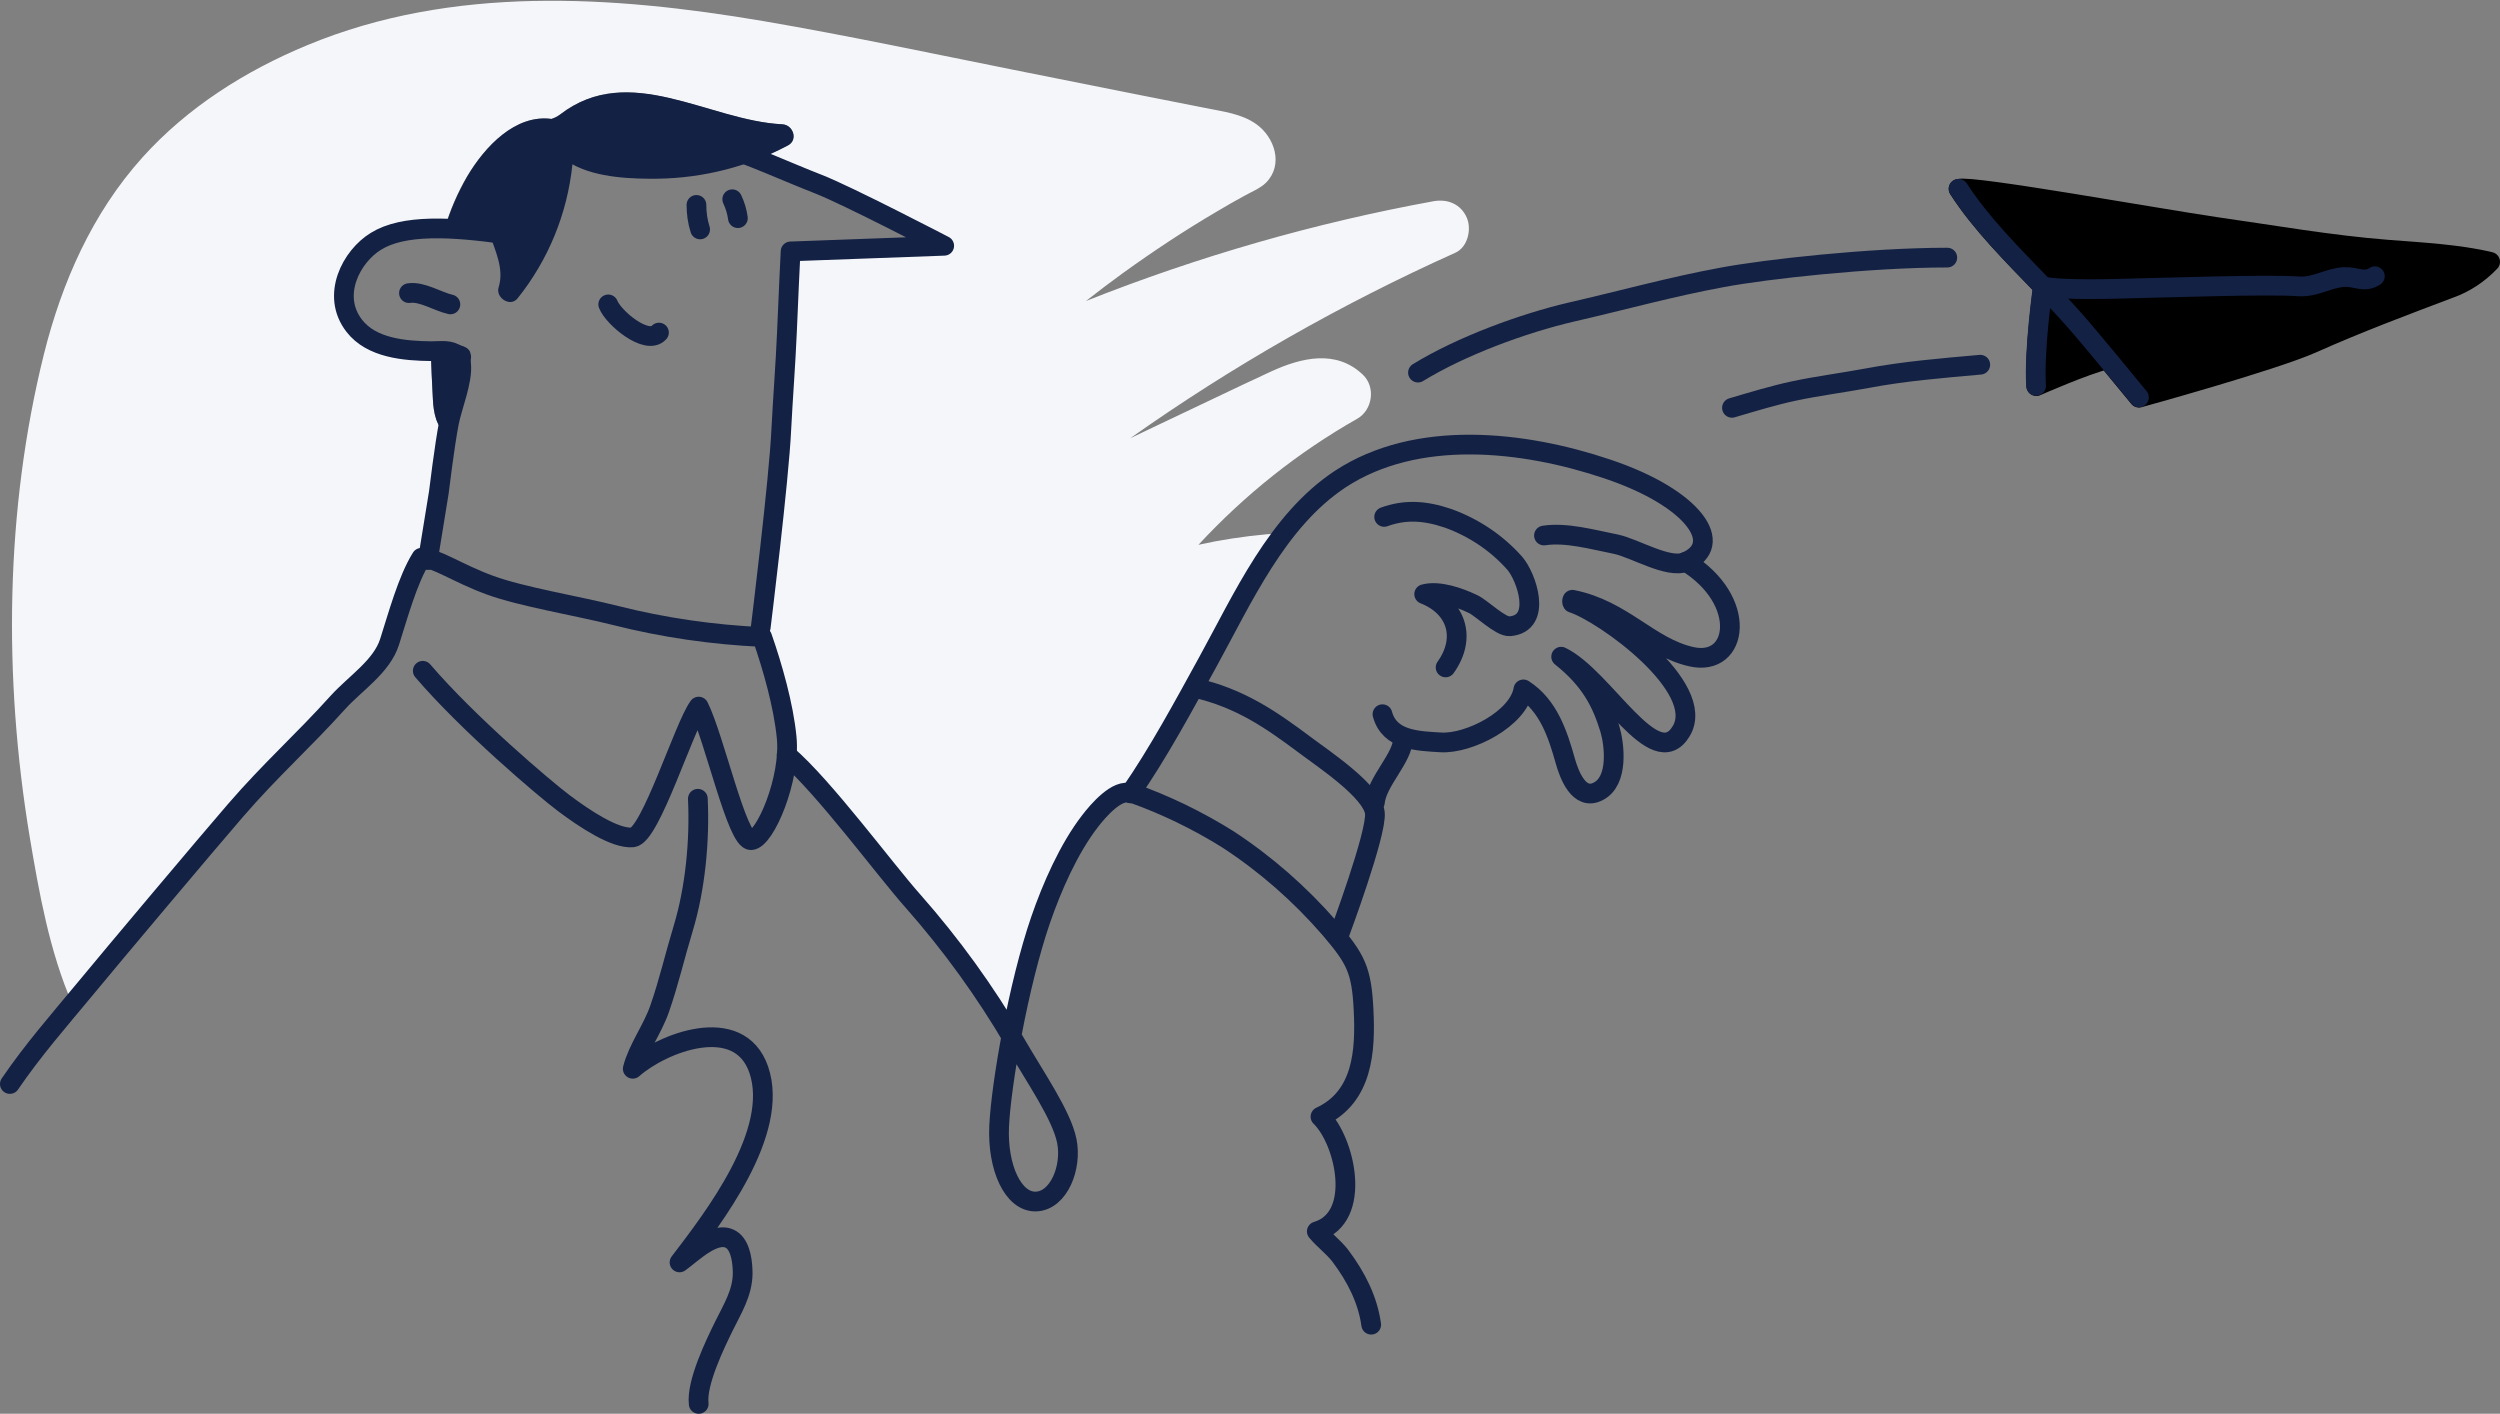 <?xml version="1.0" encoding="utf-8"?>
<!-- Generator: Adobe Illustrator 24.1.3, SVG Export Plug-In . SVG Version: 6.00 Build 0)  -->
<svg version="1.1" id="Layer_1" xmlns="http://www.w3.org/2000/svg" xmlns:xlink="http://www.w3.org/1999/xlink" x="0px" y="0px"
	 viewBox="0 0 887 501.6" style="enable-background:new 0 0 887 501.6;" xml:space="preserve">
<rect x="0" y="0" width="887" height="501.6" fill="#808080" stroke="none"/>
<style type="text/css">
	.st0{fill:#F4F6F9;}
	.st1{fill:none;stroke:#132144;stroke-width:7;stroke-linecap:round;stroke-linejoin:round;}
	.st2{fill:#132144;}
	.st3{fill:@@vars.style.color;stroke:@@vars.style.color;stroke-width:7;stroke-linecap:round;stroke-linejoin:round;}
</style>
<path id="BG" class="st0" d="M25.7,356.3l4.3-5.1c9.3-11.3,44.4-53,53.5-63.5c12.7-14.7,23.8-24.4,36.5-38.5
	c6.1-6.7,15.4-12.6,18.2-21.3c2.9-9,6.4-22.1,11.3-29.9c0.8,0,1.6,0.1,2.4,0.3l3.8-23.6c0,0,1.6-12.6,3-21.3l0,0
	c-3.9-1.1-4.9-7.4-5.1-11.6c-0.3-5.7-0.6-11.4-0.7-17.1c-9.5-0.1-21.1-1.2-27.2-9c-8.4-10.8-1-24.7,7.7-30
	c5.8-3.6,14.1-4.7,24.3-4.5l0,0c1.9-6.5,4.6-12.8,8-18.6c6.4-10.7,17.2-22.1,29.9-20.4c1.1-0.3,2.1-0.9,3.1-1.6
	c24.6-18.9,52.6,2.3,78.8,3.5c3.8,0.2,5.7,5.5,2,7.4c-3.6,1.9-7.4,3.6-11.2,5.1c7.4,3,14.7,6.2,21.8,8.9c10.3,4,44.7,21.9,44.7,21.9
	l-54.5,2c0,0-1,20.6-1.3,28.7c-0.5,11.7-1.4,22.8-2,34.5c-0.8,17.8-7.4,70.2-7.4,70.2l-0.1,3.4h0.6c3.7,10.6,7.6,24.3,8.7,35.6
	c0.2,2,0.2,4.1,0.1,6.1c13.4,11.5,34.8,40.8,44.8,51.9c13.1,14.8,24.8,30.9,34.9,47.9c2.6-14,6.2-29.3,10.3-41.3
	c4-11.6,10-25.3,17.5-35c2.2-2.9,9.2-8.2,14.5-9.8v-0.1c9.9-14.3,19-31.2,27.3-46.3c8.3-14.9,16.3-32,27.3-46.1
	c-8.2,0.5-16.4,1.5-24.5,3c-1.9,0.4-3.8,0.8-5.8,1.2c16.4-17.7,35.3-32.8,56.3-44.7c5.5-3.1,6.7-11.3,2-15.7c-9.5-9-21.8-6-32.5-1.1
	c-13,6-25.9,12.3-38.9,18.4l-11.1,5.3c36.2-25.6,74.8-47.6,115.3-65.8c4.5-2,5.9-8.4,4.1-12.5c-2.1-4.8-6.8-6.7-11.8-5.8
	c-42.2,7.7-83.5,19.6-123.3,35.4c4.3-3.4,8.7-6.7,13.1-9.9c10.8-7.8,22-15.2,33.6-22c3-1.8,6-3.5,9.1-5.2c2.6-1.5,6-2.8,8.1-4.9
	c6.3-6.4,3-16.1-3.4-20.7c-5.3-3.8-11.9-4.5-18.2-5.8l-23.3-4.6l-44.6-8.9c-29.5-5.9-59-12.2-88.8-17.3
	c-53.7-9.1-110.4-12.8-161.8,8.5c-22,9.1-42.6,22.1-58.6,39.9c-17.7,19.7-28.5,44.1-34.9,69.7C1.8,181,1.2,240.4,10.5,296.7
	C13.8,316.3,17.5,337.5,25.7,356.3z"/>
<path class="st1" d="M247.6,283.4c0.7,14.9-0.9,31.8-5.2,46c-2.9,9.5-5.1,19.2-8.4,28.6c-2.5,7.2-7.7,14.1-9.5,21.2
	c10.4-9.2,37.7-19.9,44.7,0.3c7.6,22.2-16.2,52.8-28.1,68.4c4.5-3.2,13.3-12.2,18.9-7.7c3,2.5,3.5,8.2,3.5,11.7
	c-0.1,6.9-3.6,12.4-6.6,18.5s-9.9,20.2-9,27.7"/>
<path class="st1" d="M3.5,384.6c8.1-11.9,17.3-22.4,26.5-33.5c9.3-11.3,44.4-53,53.5-63.5c12.7-14.7,23.8-24.4,36.5-38.5
	c6.1-6.7,15.4-12.6,18.2-21.3c2.9-9,6.4-22.1,11.3-29.9c4.6-0.3,12.8,5.5,24.3,9.7s30.8,7.3,44.7,10.8c17,4.3,34.4,6.8,51.9,7.6
	c3.7,10.6,7.6,24.3,8.7,35.6c1.5,14.6-7.6,36.2-12.6,36.5s-13-36.2-18.6-47.4c-5.2,7-17.1,45.8-23.4,46.4s-17.2-6.7-24.4-12.1
	S166,256.7,150,238"/>
<path class="st1" d="M279.1,267.8c13.4,11.5,34.9,40.8,44.9,52c13.5,15.3,25.5,31.9,35.8,49.5c7.5,13,16.8,26.2,18.7,35.5
	s-2.8,21.2-10.9,21.5s-13.8-12-13.1-26.8s6.8-50.1,14.7-73.1c4-11.6,10-25.3,17.5-35c2.9-3.8,9.8-11.8,14.5-9.9"/>
<path class="st1" d="M151.8,198.7l3.9-24c0,0,2-16.6,3.6-24.8c1.2-6,4.9-14.8,4.3-20.6c-0.4-4.4,1.3-2.1-2.5-4
	c-2.4-1.2-5.4-0.7-8-0.7c-9.6-0.1-21.3-1.1-27.4-9c-8.4-10.8-1-24.7,7.7-30c9.7-6,26.3-5.3,47-2.3c2.4-2,3.5-9.2,5.4-12.4
	c2.5-4.3,4.7-7.9,8.3-11.4c7.4-7,14.7-10.1,24.4-11.9c24.5-4.4,49.2,8.9,71.8,17.7c10.3,4,44.7,21.9,44.7,21.9l-54.5,2
	c0,0-1,20.6-1.3,28.7c-0.5,11.7-1.4,22.8-2,34.5c-0.8,17.8-7.3,70.2-7.3,70.2"/>
<path class="st1" d="M215.8,108c1.8,4.7,13.7,14.7,18,10"/>
<path class="st1" d="M247.1,72.7c0,2.9,0.4,5.9,1.3,8.7"/>
<path class="st1" d="M259.8,70.7c1,2.1,1.7,4.4,2,6.7"/>
<path class="st1" d="M145.1,104c4.6-0.7,10.2,3,14.7,4"/>
<path class="st2" d="M161.1,125.4c-2.4-1.2-5.4-0.7-8-0.7h-0.2c0.1,5.7,0.4,11.4,0.7,17.1c0.2,4.2,1.2,10.5,5.1,11.6
	c0.2-1.3,0.4-2.5,0.6-3.5c1.2-6,4.9-14.8,4.3-20.6C163.2,125,164.9,127.2,161.1,125.4z"/>
<path class="st2" d="M277.6,44.1c-26.2-1.3-54.3-22.4-78.8-3.5c-0.9,0.7-1.9,1.2-3.1,1.6c-12.8-1.7-23.6,9.7-29.9,20.4
	c-3.4,5.9-6.1,12.1-8,18.6c4.9,0.1,10.2,0.6,15.8,1.3c0,0,0,0.1,0,0.1c2,6.3,5.4,12.7,3.3,19.4c-1.1,3.6,4.1,7.1,6.7,3.9
	c11-13.7,17.7-30.2,19.5-47.6c8.9,4.9,21.5,5.2,30.6,5.1c16-0.3,31.8-4.3,45.9-11.8C283.3,49.6,281.4,44.3,277.6,44.1z"/>
<path class="st1" d="M401.8,281.4c11.8,4.2,23.1,9.7,33.7,16.3c13.5,8.8,25.7,19.5,36.3,31.7c9.2,10.8,11.3,14.6,12,29
	c0.7,14.4-0.2,30.8-15.3,37.8c8.8,8.5,15,35.8-1.3,40.7c2.5,3,5.9,5.5,8.3,8.6c5.8,7.7,9.8,15.8,11,24.5"/>
<path class="st1" d="M401.1,281.4c9.9-14.3,19-31.2,27.3-46.3c12.5-22.7,24.7-50.3,47.1-65.1c27.1-17.8,64.8-13.7,94.8-3.6
	c31,10.4,42,26.9,27.7,33c-6,2.5-18-4.9-24.6-6.3c-8.5-1.7-17.7-4.3-25.6-3.1"/>
<path class="st1" d="M423.8,244c16.2,3.7,27,11.2,39.7,20.7c6.4,4.8,23.4,16.1,24.3,23.7c0.8,7.1-12.6,43-12.6,43"/>
<path class="st1" d="M491.1,183.4c7.5-2.7,14.4-2.3,22.7,0.5c9.1,3.3,17.2,8.7,23.6,15.9c4.2,4.8,10,21.4-1.7,22.4
	c-3.3,0.3-9.9-6.4-13.1-7.9c-4.8-2.3-12.1-4.9-17.3-3.5c11.5,4.5,15.1,15.5,7.6,26"/>
<path class="st1" d="M490.5,253.4c2.5,9.3,12.5,9.5,20.7,10c10,0.6,27.6-8.4,29.3-18.8c8.9,5.7,12.2,15.9,14.9,25.5
	c1.3,4.6,4.8,14.2,11.6,10.7c7.4-3.7,5.8-16.7,4.2-22.1c-2.9-9.5-6.9-17.4-17.3-25.7c15.3,7.4,33.2,42.1,42.6,26.4
	c9.3-15.5-27.4-41.9-38.6-45.5c-0.2-0.3-0.2-0.8,0-1.1c18,3.6,27.3,16.9,42.2,20.2c16.7,3.8,20.4-20-2-33.7"/>
<path class="st1" d="M497.8,262c0,6.9-9.2,15-10,22.7"/>
<path class="st1" d="M503.1,132.2c15.3-9.4,37.3-17.5,54.5-21.5c17.9-4.1,35.5-9,53.5-12.3c15.5-2.9,52.3-7,79.8-7"/>
<path class="st1" d="M614.5,144.7c7.1-2.1,15-4.5,22.1-6c8.5-1.8,17.2-2.9,25.8-4.5c13.2-2.5,26.8-3.6,40.2-4.8"/>
<path class="st3" d="M847.3,88.6c-20.5-1.6-40.8-5.2-61.2-8.1c-20.5-3-87-15-91.2-13.5c7.9,12.3,19.3,23.6,30,34.7
	c0,0-3.2,22.7-2.4,35.3c0,0,17.4-7.7,25.2-9.5l0,0c5.8,7,11.2,13.6,11.2,13.6s47.3-13,61.5-19.3c16.1-7.2,32.4-13.3,48.8-19.5
	c5.4-1.9,10.3-5.2,14.3-9.4C872.3,90.2,858.8,89.5,847.3,88.6z"/>
<path class="st1" d="M758.9,141c0,0-5.4-6.6-11.2-13.6c-4.3-5.1-8.7-10.5-11.5-13.6c-3.5-4-7.4-8.1-11.3-12.1
	c-10.7-11.1-22.1-22.4-30-34.7"/>
<path class="st1" d="M842.6,98c-3.7,2.5-6.7,0.1-10.7,0.3c-5.8,0.2-10.2,3.7-16.4,3.3c-11.1-0.8-47.7,0.5-58.1,0.7
	c-6.7,0.2-26.3,0.8-32.6-0.7c0,0-3.2,22.7-2.4,35.3"/>
</svg>
